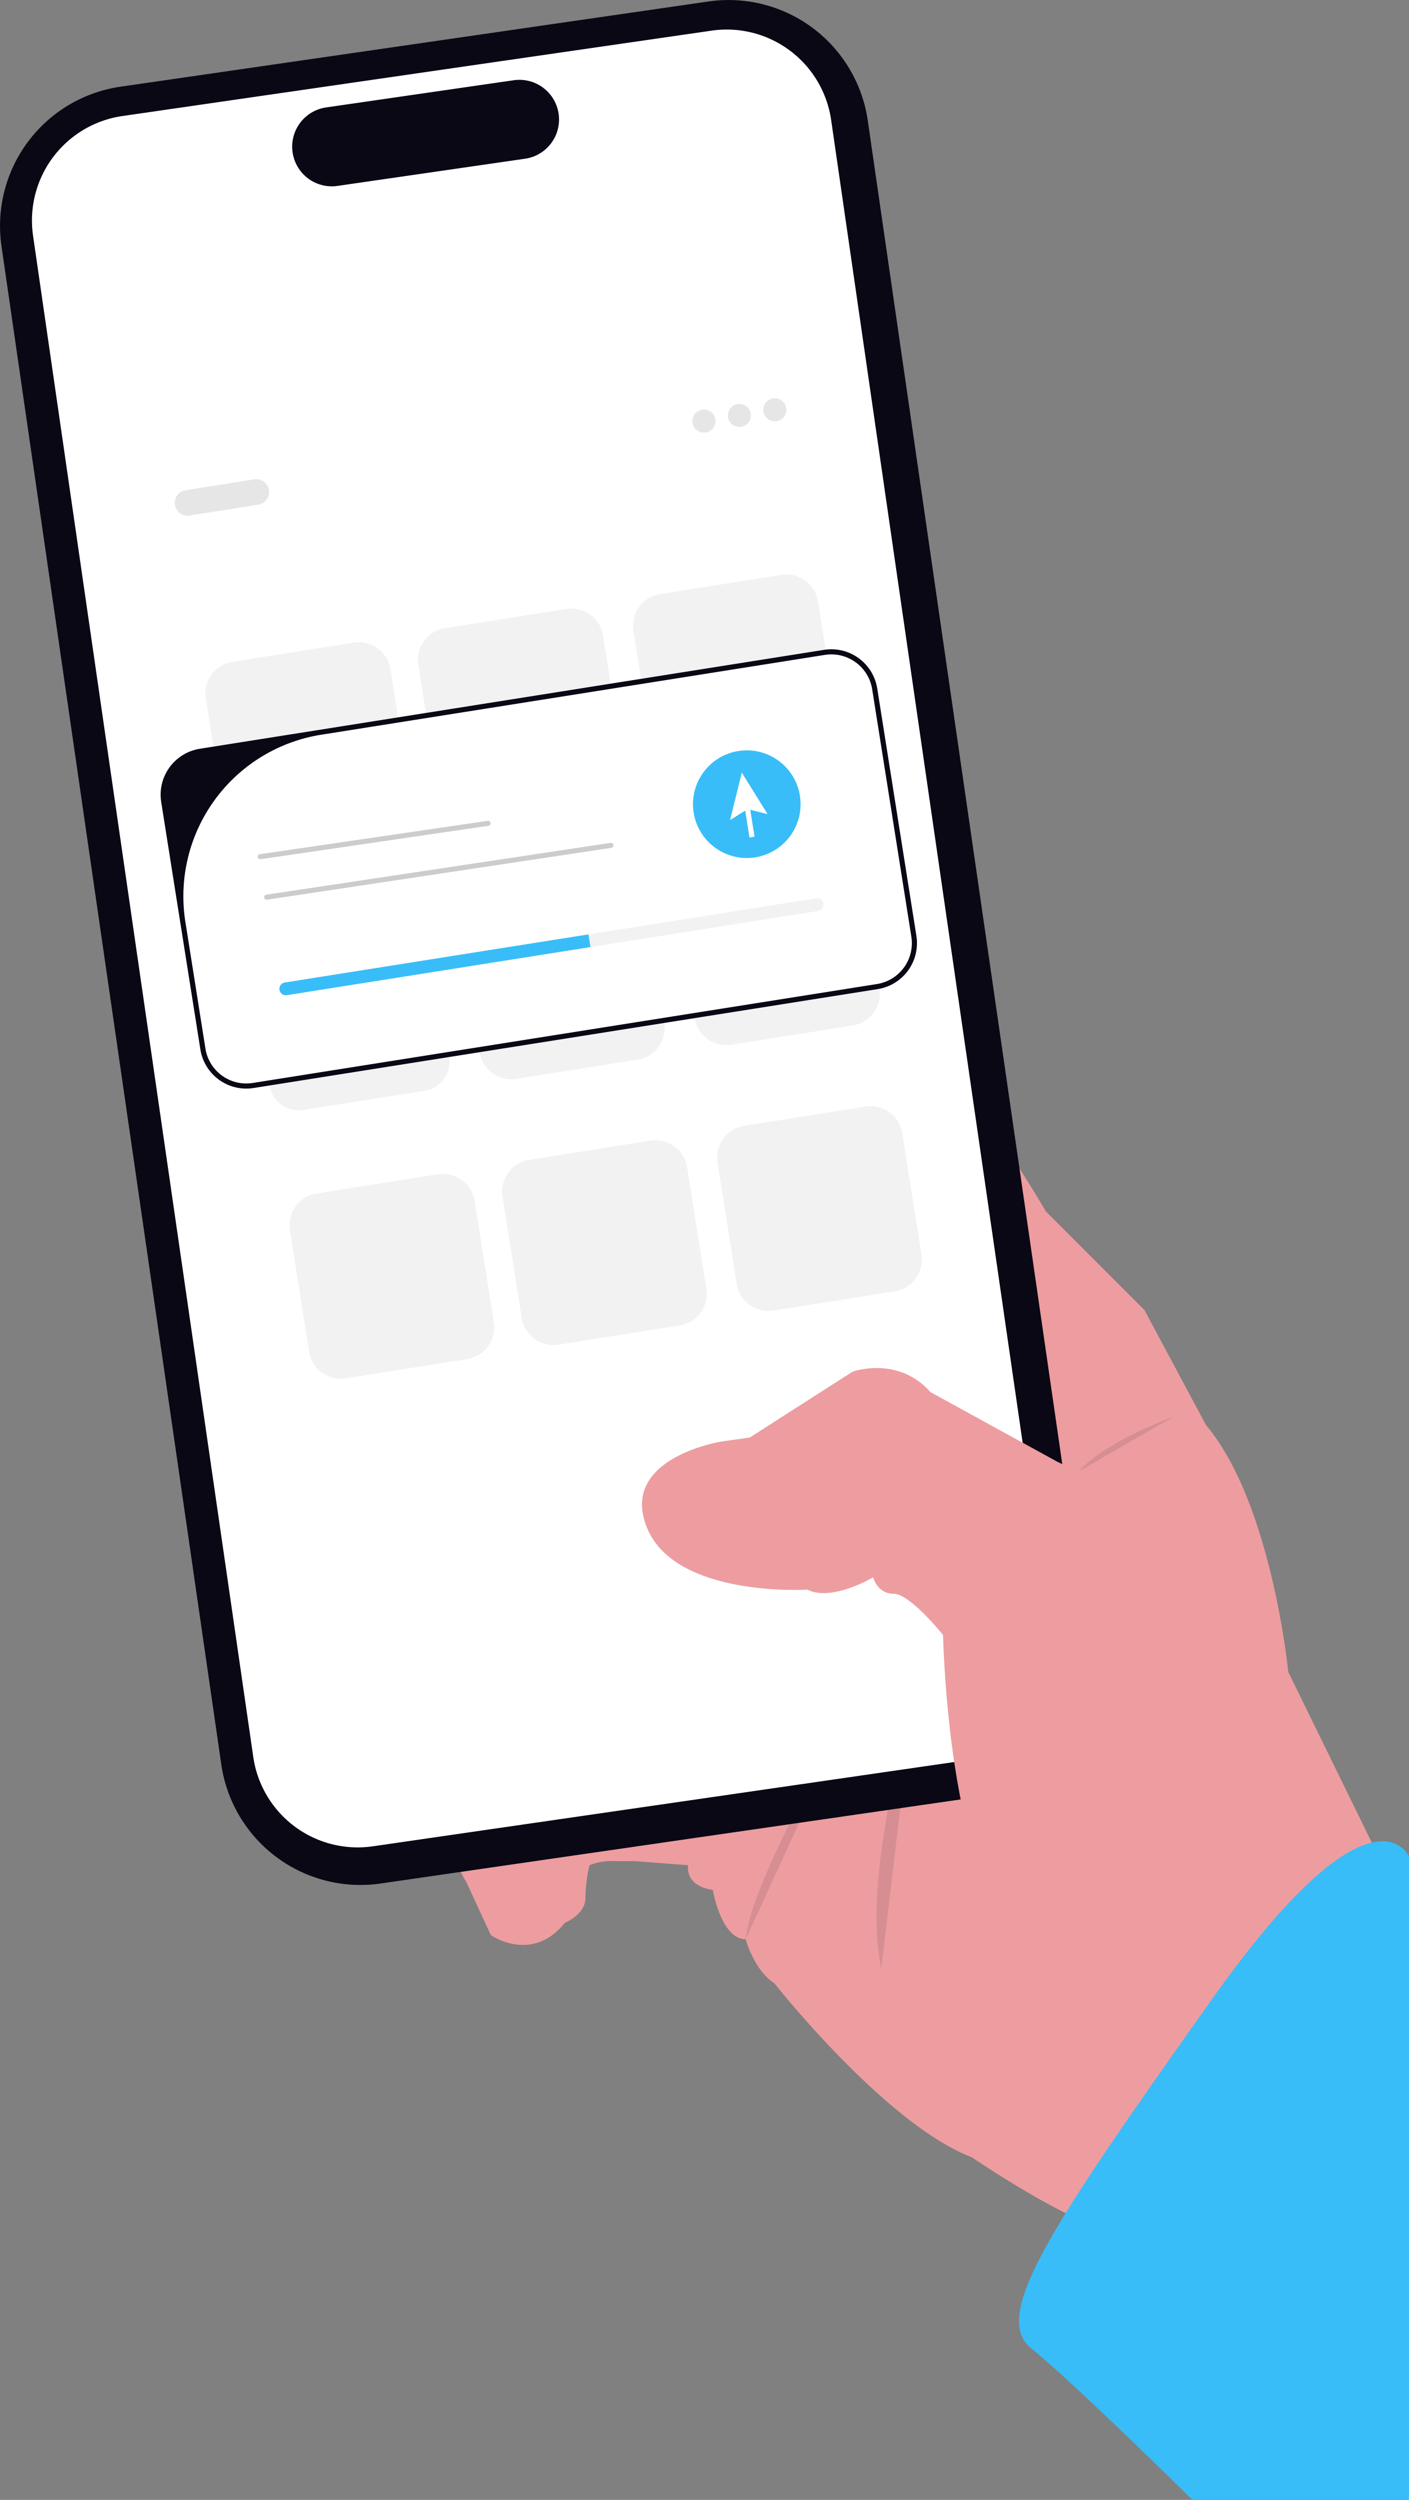 <svg xmlns="http://www.w3.org/2000/svg" width="399.937" height="709.137" viewBox="0 0 399.937 709.137" xmlns:xlink="http://www.w3.org/1999/xlink" role="img" artist="Katerina Limpitsouni" source="https://undraw.co/"><rect x="0" y="0" width="399.937" height="709.137" fill="#808080" stroke="none"/><g transform="translate(-725.096 -140)"><g transform="translate(11.988 21.188)"><path d="M347.761,491.836l-28-57.168s-4.667-47.834-23.334-70L278.926,332l-28-28s-29.167-51.334-49-53.668S43.254,307.5,43.254,307.5-2.247,313.332.087,332s12.25,22.191,12.25,22.191L33.921,360l7-1.167L102.756,360l-56,17.5-18.667,5.833s-19.834,8.555-15.75,25.278,15.75,16.723,15.75,16.723l23.334-1.167,24.5-3.5,38.5,18.667L84.089,459.169l2.333,11.667s-7,12.834,0,23.334l7,15.167s11.667,8.167,21-3.5c0,0,5.833-2.333,5.833-7a44.147,44.147,0,0,1,1.167-9.334,16.935,16.935,0,0,1,7-1.167h5.833l15.167,1.167s-1.167,5.833,7,7c0,0,2.333,14,9.334,14,0,0,2.247,8.6,8.123,12.469,0,0,31.544,40.032,56.045,49.366,0,0,29.167,19.834,38.5,19.834l79.335-100.336Z" transform="translate(759.012 158.411)" fill="#ed9da0"/><path d="M264.353,524.784s-29.1,49.518-30.267,65.852" transform="translate(690.683 78.279)" fill="#090814" opacity="0.1"/><path d="M296.675,524.784s-14.616,48.351-8.783,74.018" transform="translate(675.378 78.279)" fill="#090814" opacity="0.1"/><path d="M278.225,510.106,111.249,534.295a39.915,39.915,0,0,1-45.173-33.742L3.673,69.777A39.915,39.915,0,0,1,37.414,24.6L204.39.415a39.914,39.914,0,0,1,45.173,33.742l62.4,430.776a39.914,39.914,0,0,1-33.742,45.173Z" transform="translate(709.85 118.813)" fill="#090814"/><path d="M276.841,499.94,109.525,524.178a29.95,29.95,0,0,1-33.9-25.318L13.107,67.259a29.95,29.95,0,0,1,25.318-33.9L205.741,9.126a29.95,29.95,0,0,1,33.9,25.318l62.522,431.6a29.95,29.95,0,0,1-25.318,33.9Z" transform="translate(709.378 118.376)" fill="#fff"/><path d="M156.623,46.206l-53.244,7.713a11.249,11.249,0,0,1-3.225-22.266L153.4,23.941a11.249,11.249,0,1,1,3.225,22.266Z" transform="translate(705.526 117.632)" fill="#090814"/><path d="M454.341,582.846s-10.355-23.77-55.856,40.4-63,89.835-51.334,99.169,45.723,42.95,45.723,42.95h61.467Z" transform="translate(658.704 62.588)" fill="#38bdf8"/><path d="M321.118,581.319S281.45,564.985,277.95,464.65c0,0-9.334-11.667-14-11.667s-5.833-4.667-5.833-4.667-11.667,7-18.667,3.5c0,0-37.334,2.333-45.5-17.5s21-24.5,21-24.5l8.167-1.167,29.167-18.667s12.834-4.667,22.167,5.833l36.167,19.834,30.334,14,15.167,15.167" transform="translate(702.82 117.929)" fill="#ed9da0"/><path d="M394.367,408.531s-18.725,6.525-26.863,15.513" transform="translate(651.737 112.213)" fill="#090814" opacity="0.1"/><g transform="translate(745.369 261.108) rotate(-9)"><path d="M23.268,7.271H3.636A3.636,3.636,0,1,1,3.636,0H23.268a3.636,3.636,0,1,1,0,7.271Z" transform="translate(17.089 0)" fill="#e6e6e6"/><circle cx="3.272" cy="3.272" r="3.272" transform="translate(165.789 0.364)" fill="#e6e6e6"/><circle cx="3.272" cy="3.272" r="3.272" transform="translate(175.969 0.364)" fill="#e6e6e6"/><circle cx="3.272" cy="3.272" r="3.272" transform="translate(186.148 0.364)" fill="#e6e6e6"/><path d="M43.992,53.081H9.089A9.1,9.1,0,0,1,0,43.992V9.089A9.1,9.1,0,0,1,9.089,0h34.9a9.1,9.1,0,0,1,9.089,9.089v34.9a9.1,9.1,0,0,1-9.089,9.089Z" transform="translate(17.088 50.166)" fill="#f2f2f2"/><path d="M43.992,53.081H9.089A9.1,9.1,0,0,1,0,43.992V9.089A9.1,9.1,0,0,1,9.089,0h34.9a9.1,9.1,0,0,1,9.089,9.089v34.9a9.1,9.1,0,0,1-9.089,9.089Z" transform="translate(139.975 50.166)" fill="#f2f2f2"/><path d="M43.992,53.081H9.089A9.1,9.1,0,0,1,0,43.992V9.089A9.1,9.1,0,0,1,9.089,0h34.9a9.1,9.1,0,0,1,9.089,9.089v34.9a9.1,9.1,0,0,1-9.089,9.089Z" transform="translate(78.167 50.166)" fill="#f2f2f2"/><path d="M8.362,0A8.371,8.371,0,0,0,0,8.362v34.9a8.372,8.372,0,0,0,8.362,8.362h34.9a8.372,8.372,0,0,0,8.362-8.362V8.362A8.371,8.371,0,0,0,43.265,0Z" transform="translate(17.815 127.242)" fill="#f2f2f2"/><path d="M43.992,53.081H9.089A9.1,9.1,0,0,1,0,43.992V9.089A9.1,9.1,0,0,1,9.089,0h34.9a9.1,9.1,0,0,1,9.089,9.089v34.9A9.1,9.1,0,0,1,43.992,53.081Z" transform="translate(139.975 126.515)" fill="#f2f2f2"/><path d="M43.992,53.081H9.089A9.1,9.1,0,0,1,0,43.992V9.089A9.1,9.1,0,0,1,9.089,0h34.9a9.1,9.1,0,0,1,9.089,9.089v34.9A9.1,9.1,0,0,1,43.992,53.081Z" transform="translate(78.167 126.515)" fill="#f2f2f2"/><path d="M43.992,53.081H9.089A9.1,9.1,0,0,1,0,43.992V9.089A9.1,9.1,0,0,1,9.089,0h34.9a9.1,9.1,0,0,1,9.089,9.089v34.9a9.1,9.1,0,0,1-9.089,9.089Z" transform="translate(17.088 202.864)" fill="#f2f2f2"/><path d="M43.992,53.081H9.089A9.1,9.1,0,0,1,0,43.992V9.089A9.1,9.1,0,0,1,9.089,0h34.9a9.1,9.1,0,0,1,9.089,9.089v34.9a9.1,9.1,0,0,1-9.089,9.089Z" transform="translate(139.975 202.864)" fill="#f2f2f2"/><path d="M43.992,53.081H9.089A9.1,9.1,0,0,1,0,43.992V9.089A9.1,9.1,0,0,1,9.089,0h34.9a9.1,9.1,0,0,1,9.089,9.089v34.9a9.1,9.1,0,0,1-9.089,9.089Z" transform="translate(78.167 202.864)" fill="#f2f2f2"/><g transform="translate(0 73.07)"><path d="M192.594,97.436H13.186A13.2,13.2,0,0,1,0,84.25V13.186A13.2,13.2,0,0,1,13.186,0H192.594a13.2,13.2,0,0,1,13.186,13.186V84.25A13.2,13.2,0,0,1,192.594,97.436Z" fill="#fff"/><path d="M192.594,97.436H13.186A13.2,13.2,0,0,1,0,84.25V13.186A13.2,13.2,0,0,1,13.186,0H192.594a13.2,13.2,0,0,1,13.186,13.186V84.25A13.2,13.2,0,0,1,192.594,97.436ZM47.859,1.454a46.4,46.4,0,0,0-46.4,46.4V84.25A11.731,11.731,0,0,0,13.186,95.982H192.594A11.731,11.731,0,0,0,204.325,84.25V13.186A11.731,11.731,0,0,0,192.594,1.454Z" fill="#090814"/><path d="M66.075,2.194.713,1.431A.715.715,0,0,1,.718,0L66.08.763a.715.715,0,1,1-.005,1.43Z" transform="translate(24.62 32.204)" fill="#ccc"/><path d="M99.523,2.194.713,1.43A.715.715,0,0,1,.718,0l98.81.763a.715.715,0,1,1-.005,1.43Z" transform="translate(24.62 43.838)" fill="#ccc"/><circle cx="15.27" cy="15.27" r="15.27" transform="translate(148.802 24.541)" fill="#38bdf8"/><path d="M10.771,12.766,5.385,0,0,12.766l4.658-1.979v7.727H6.112V10.787Z" transform="translate(158.687 30.75)" fill="#fff"/><path d="M154.516,0H1.818a1.818,1.818,0,1,0,0,3.636h152.7a1.818,1.818,0,1,0,0-3.636Z" transform="translate(24.825 69.26)" fill="#f2f2f2"/><path d="M89.074,0V3.636H1.818A1.818,1.818,0,1,1,1.818,0Z" transform="translate(24.825 69.26)" fill="#38bdf8"/></g></g></g></g></svg>